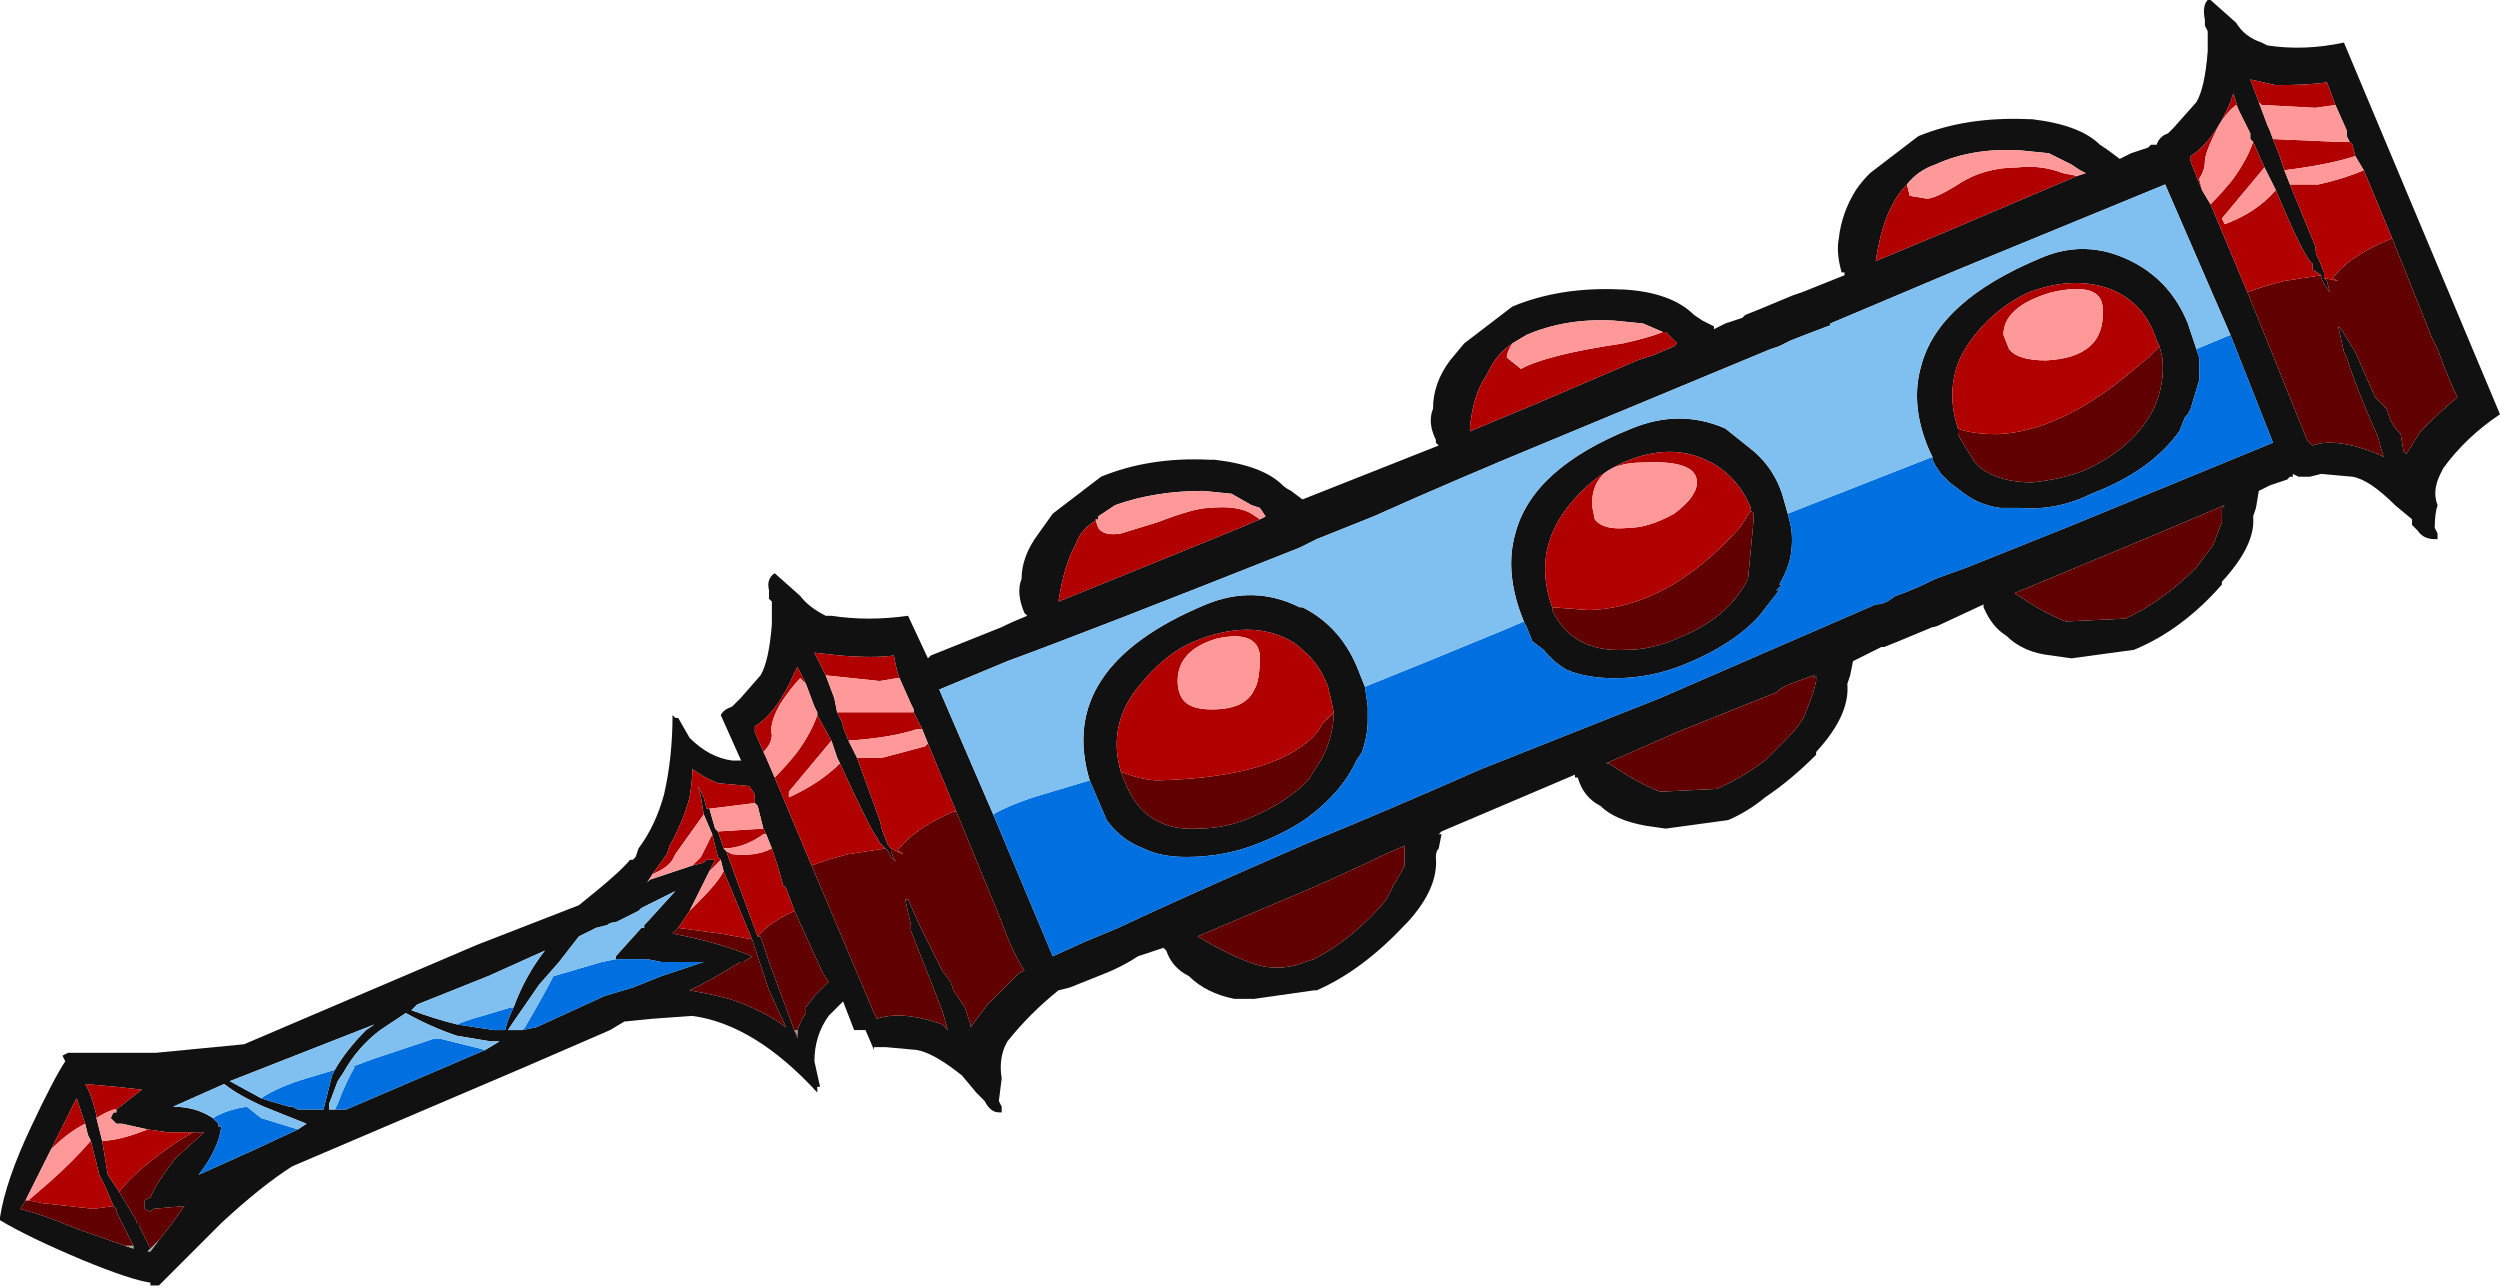 <?xml version="1.0" encoding="UTF-8" standalone="no"?>
<svg xmlns:ffdec="https://www.free-decompiler.com/flash" xmlns:xlink="http://www.w3.org/1999/xlink" ffdec:objectType="frame" height="158.9px" width="308.35px" xmlns="http://www.w3.org/2000/svg">
  <g transform="matrix(1.0, 0.0, 0.0, 1.0, 175.0, 86.8)">
    <use ffdec:characterId="1283" height="22.7" transform="matrix(7.0, 0.0, 0.0, 7.0, -175.0, -86.8)" width="44.05" xlink:href="#shape0"/>
  </g>
  <defs>
    <g id="shape0" transform="matrix(1.0, 0.0, 0.0, 1.0, 25.0, 12.4)">
      <path d="M-11.4 2.55 L-11.5 2.3 -11.55 2.2 -11.65 1.8 -11.7 1.75 -11.7 1.6 -11.8 1.45 -12.35 1.4 Q-12.6 1.3 -12.8 1.15 -12.8 1.35 -12.85 1.65 -12.95 2.05 -13.2 2.5 L-13.25 2.65 -13.5 3.0 -13.6 3.15 -13.55 3.1 -12.8 2.85 -12.6 2.8 -12.55 2.75 -12.4 2.75 -12.5 2.95 -12.85 3.65 -13.05 3.95 -13.15 4.05 Q-12.35 4.2 -11.75 4.45 L-11.9 4.55 -11.95 4.55 -12.55 4.9 -12.85 5.05 Q-12.55 5.1 -12.15 5.2 -11.55 5.4 -11.15 5.7 L-11.45 5.05 -11.75 4.15 -12.25 2.95 -12.3 2.75 -12.35 2.7 -12.45 2.3 -12.6 1.95 -12.65 1.65 -12.7 1.45 -12.6 1.65 -12.55 1.85 -12.5 1.85 -12.4 2.2 -12.35 2.25 -12.25 2.55 -12.2 2.6 -12.15 2.75 -11.65 4.1 -11.6 4.1 -11.45 4.55 -10.95 5.9 -10.95 5.85 -10.95 5.75 Q-10.9 5.6 -10.8 5.45 L-10.8 5.35 -10.65 5.15 -10.4 4.9 -10.5 4.75 -11.0 3.65 -11.15 3.25 -11.2 3.2 -11.3 2.85 -11.4 2.55 M-11.25 2.25 L-10.1 5.2 -10.4 5.5 Q-10.65 5.85 -10.65 6.3 L-10.55 6.75 -10.6 6.75 -10.6 6.85 Q-11.7 5.65 -12.8 5.5 L-13.5 5.55 -14.0 5.6 -14.25 5.75 -15.75 6.4 -19.85 8.15 Q-20.4 8.5 -21.1 9.15 L-22.2 10.25 -22.35 10.25 -22.35 10.2 Q-22.7 10.15 -23.55 9.8 -24.5 9.4 -25.0 9.1 L-25.0 9.05 Q-24.9 8.4 -24.45 7.45 -24.05 6.6 -23.85 6.3 L-23.9 6.2 -23.8 6.15 -22.25 6.15 -20.7 6.0 -16.6 4.25 -14.8 3.55 Q-14.05 2.95 -13.9 2.75 L-13.85 2.75 -13.8 2.7 -13.75 2.55 Q-13.45 2.15 -13.3 1.6 -13.15 0.95 -13.15 0.2 L-13.1 0.25 -13.05 0.25 -12.85 0.6 Q-12.5 0.95 -12.1 1.0 L-11.8 1.0 -11.25 2.25 M-14.15 4.5 L-14.15 4.45 -13.7 3.95 -13.65 3.95 -13.65 3.9 -13.6 3.85 -13.1 3.3 -13.7 3.6 -13.75 3.65 -14.15 3.85 Q-14.25 3.85 -14.3 3.9 L-14.5 3.95 -14.8 4.1 -15.15 4.55 -15.5 4.95 -15.95 5.6 -16.05 5.75 -15.8 5.75 -15.55 5.7 -14.35 5.15 -13.85 5.0 -13.35 4.8 -12.6 4.55 -13.35 4.55 -13.6 4.5 -14.15 4.5 M-16.45 6.1 L-16.2 5.95 -16.35 5.95 -16.95 5.85 Q-17.4 5.7 -17.85 5.45 L-18.3 5.75 Q-18.7 6.05 -18.95 6.5 L-19.05 6.65 -19.2 7.05 -19.2 7.15 -19.1 7.15 -18.9 7.15 -16.45 6.1 M-16.95 5.65 L-16.3 5.75 -16.1 5.75 Q-16.05 5.55 -15.95 5.35 -15.75 4.8 -15.4 4.35 L-16.4 4.8 -17.65 5.3 -17.75 5.4 Q-17.35 5.55 -16.95 5.65 M-20.4 6.95 L-20.25 7.0 -19.9 7.1 -19.85 7.1 -19.75 7.15 -19.3 7.15 -19.15 6.55 -19.1 6.45 Q-18.9 6.1 -18.55 5.75 L-18.4 5.65 -20.95 6.65 -20.4 6.95 M-22.95 7.15 L-22.5 6.8 -22.95 6.75 -23.5 6.7 Q-23.4 6.85 -23.3 7.25 L-23.3 7.3 -23.2 7.7 -23.1 8.3 -22.9 8.6 -22.6 9.1 -22.6 9.15 -22.55 9.15 -22.55 9.2 -22.35 9.6 -22.4 9.65 -22.35 9.65 -22.2 9.45 -22.0 9.2 -21.75 8.85 -22.3 8.9 -22.35 8.95 -22.45 8.9 -22.45 8.75 -22.35 8.7 Q-22.25 8.45 -21.9 8.0 L-21.4 7.55 -21.6 7.55 -22.05 7.55 -22.4 7.5 -22.85 7.4 -22.95 7.4 -23.05 7.3 -23.0 7.2 -22.95 7.2 -22.95 7.15 M-19.75 7.5 L-19.6 7.4 -20.35 7.1 Q-20.8 6.9 -21.05 6.7 L-21.95 7.1 Q-21.55 7.1 -21.25 7.3 L-21.15 7.4 -21.15 7.45 -21.1 7.45 Q-21.15 7.85 -21.5 8.3 L-20.5 7.85 -19.75 7.5 M-22.65 9.55 L-22.95 8.95 -22.95 8.9 -23.0 8.85 -23.15 8.5 -23.25 8.3 -23.4 7.7 -23.45 7.6 -23.5 7.4 -23.65 6.95 -24.1 7.85 -24.55 8.75 Q-24.6 8.85 -24.65 8.9 -24.25 9.0 -23.65 9.25 L-22.8 9.55 -22.65 9.6 -22.65 9.55" fill="#111111" fill-rule="evenodd" stroke="none"/>
      <path d="M-10.95 5.75 L-10.95 5.85 -11.0 5.75 -10.95 5.75 M-22.2 9.45 L-22.35 9.65 -22.4 9.65 -22.35 9.6 -22.2 9.45 M-22.65 9.55 L-22.65 9.6 -22.8 9.55 -22.65 9.55" fill="#a7a595" fill-rule="evenodd" stroke="none"/>
      <path d="M-14.15 4.5 L-13.6 4.5 -13.35 4.55 -12.6 4.55 -13.35 4.8 -13.85 5.0 -14.35 5.15 -15.55 5.7 -15.8 5.75 -15.75 5.7 Q-15.4 5.1 -15.25 4.8 L-14.4 4.55 -14.15 4.5 M-19.1 7.15 L-19.05 7.05 Q-18.9 6.65 -18.75 6.4 L-18.8 6.4 Q-18.55 6.3 -18.4 6.25 L-17.35 5.9 -17.25 5.9 -16.45 6.1 -18.9 7.15 -19.1 7.15 M-16.95 5.65 Q-16.7 5.55 -16.5 5.5 L-16.0 5.35 -15.95 5.35 Q-16.05 5.55 -16.1 5.75 L-16.3 5.75 -16.95 5.65 M-19.1 6.45 L-19.15 6.55 -19.3 7.15 -19.75 7.15 -19.85 7.1 -19.9 7.1 -20.25 7.0 -20.4 6.95 Q-20.1 6.75 -19.6 6.6 L-19.1 6.45 M-19.75 7.5 L-20.5 7.85 -21.5 8.3 Q-21.15 7.85 -21.1 7.45 L-21.15 7.45 -21.15 7.4 -21.25 7.3 Q-21.0 7.15 -20.65 7.1 L-20.4 7.3 -19.75 7.5" fill="#0070e0" fill-rule="evenodd" stroke="none"/>
      <path d="M-15.8 5.75 L-16.05 5.75 -15.95 5.6 -15.5 4.95 -15.15 4.55 -14.8 4.1 -14.5 3.95 -14.3 3.9 Q-14.25 3.85 -14.15 3.85 L-13.75 3.65 -13.7 3.6 -13.1 3.3 -13.6 3.85 -13.65 3.9 -13.65 3.95 -13.7 3.95 -14.15 4.45 -14.15 4.5 -14.4 4.55 -15.25 4.8 Q-15.4 5.1 -15.75 5.7 L-15.8 5.75 M-19.1 7.15 L-19.2 7.15 -19.2 7.05 -19.05 6.65 -18.95 6.5 Q-18.7 6.05 -18.3 5.75 L-17.85 5.45 Q-17.4 5.7 -16.95 5.85 L-16.35 5.95 -16.2 5.95 -16.45 6.1 -17.25 5.9 -17.35 5.9 -18.4 6.25 Q-18.55 6.3 -18.8 6.4 L-18.75 6.4 Q-18.9 6.65 -19.05 7.05 L-19.1 7.15 M-15.95 5.35 L-16.0 5.35 -16.5 5.5 Q-16.7 5.55 -16.95 5.65 -17.35 5.55 -17.75 5.4 L-17.65 5.3 -16.4 4.8 -15.4 4.35 Q-15.75 4.8 -15.95 5.35 M-20.4 6.95 L-20.95 6.65 -18.4 5.65 -18.55 5.75 Q-18.9 6.1 -19.1 6.45 L-19.6 6.6 Q-20.1 6.75 -20.4 6.95 M-21.25 7.3 Q-21.55 7.1 -21.95 7.1 L-21.05 6.7 Q-20.8 6.9 -20.35 7.1 L-19.6 7.4 -19.75 7.5 -20.4 7.3 -20.65 7.1 Q-21.0 7.15 -21.25 7.3" fill="#80c0f0" fill-rule="evenodd" stroke="none"/>
      <path d="M-11.0 3.65 L-10.5 4.75 -10.4 4.9 -10.65 5.15 -10.8 5.35 -10.8 5.45 Q-10.9 5.6 -10.95 5.75 L-11.0 5.75 -10.95 5.85 -10.95 5.9 -11.45 4.55 -11.6 4.1 -11.65 4.1 Q-11.45 3.85 -11.0 3.65 M-11.75 4.15 L-11.45 5.05 -11.15 5.7 Q-11.55 5.4 -12.15 5.2 -12.55 5.1 -12.85 5.05 L-12.55 4.9 -11.95 4.55 -11.9 4.55 -11.75 4.45 Q-12.35 4.2 -13.15 4.05 L-13.05 3.95 -12.3 4.05 -11.75 4.15 M-21.6 7.55 L-21.4 7.55 -21.9 8.0 Q-22.25 8.45 -22.35 8.7 L-22.45 8.75 -22.45 8.9 -22.35 8.95 -22.3 8.9 -21.75 8.85 -22.0 9.2 -22.2 9.45 -22.35 9.6 -22.55 9.2 -22.55 9.15 -22.6 9.15 -22.6 9.1 -22.9 8.6 Q-22.6 8.2 -21.85 7.7 L-21.6 7.55 M-23.0 8.85 L-22.95 8.9 -22.95 8.95 -22.65 9.55 -22.8 9.55 -23.65 9.25 Q-24.25 9.0 -24.65 8.9 -24.6 8.85 -24.55 8.75 L-24.5 8.75 -24.25 8.8 -23.35 8.9 -23.0 8.85" fill="#600000" fill-rule="evenodd" stroke="none"/>
      <path d="M-11.5 2.3 L-11.55 2.3 Q-11.9 2.55 -12.25 2.55 L-12.35 2.25 -11.55 2.2 -11.5 2.3 M-12.2 2.6 L-12.1 2.65 Q-11.7 2.7 -11.4 2.55 L-11.3 2.85 -11.2 3.2 -11.15 3.25 -11.0 3.65 Q-11.45 3.85 -11.65 4.1 L-12.15 2.75 -12.2 2.6 M-11.75 4.15 L-12.3 4.05 -13.05 3.95 -12.85 3.65 -12.7 3.5 Q-12.35 3.15 -12.25 2.95 L-11.75 4.15 M-12.5 2.95 L-12.4 2.75 -12.55 2.75 -12.6 2.8 -12.8 2.85 -12.65 2.7 Q-12.55 2.5 -12.45 2.3 L-12.35 2.7 -12.3 2.75 -12.5 2.95 M-13.5 3.0 L-13.25 2.65 -13.2 2.5 Q-12.95 2.05 -12.85 1.65 -12.8 1.35 -12.8 1.15 -12.6 1.3 -12.35 1.4 L-11.8 1.45 -11.7 1.6 -11.7 1.75 -12.5 1.85 -12.55 1.85 -12.6 1.65 -12.7 1.45 -12.65 1.65 -12.6 1.95 -13.1 2.65 -13.15 2.75 Q-13.25 2.9 -13.5 3.0 M-23.3 7.3 L-23.3 7.25 Q-23.4 6.85 -23.5 6.7 L-22.95 6.75 -22.5 6.8 -22.95 7.15 -23.0 7.15 Q-23.15 7.2 -23.3 7.3 M-22.4 7.5 L-22.05 7.55 -21.6 7.55 -21.85 7.7 Q-22.6 8.2 -22.9 8.6 L-23.1 8.3 -23.2 7.7 Q-22.9 7.7 -22.4 7.5 M-24.1 7.85 L-23.65 6.95 -23.5 7.4 Q-23.8 7.55 -24.1 7.85 M-23.4 7.7 L-23.25 8.3 -23.15 8.5 -23.0 8.85 -23.35 8.9 -24.25 8.8 -24.5 8.75 -24.15 8.45 Q-23.7 8.05 -23.4 7.7" fill="#b00000" fill-rule="evenodd" stroke="none"/>
      <path d="M-11.5 2.3 L-11.4 2.55 Q-11.7 2.7 -12.1 2.65 L-12.2 2.6 -12.25 2.55 Q-11.9 2.55 -11.55 2.3 L-11.5 2.3 M-11.55 2.2 L-12.35 2.25 -12.4 2.2 -12.5 1.85 -12.55 1.85 -12.5 1.85 -11.7 1.75 -11.65 1.8 -11.55 2.2 M-12.85 3.65 L-12.5 2.95 -12.3 2.75 -12.25 2.95 Q-12.35 3.15 -12.7 3.5 L-12.85 3.65 M-12.8 2.85 L-13.55 3.1 -13.6 3.15 -13.5 3.0 Q-13.25 2.9 -13.15 2.75 L-13.1 2.65 -12.6 1.95 -12.45 2.3 Q-12.55 2.5 -12.65 2.7 L-12.8 2.85 M-22.95 7.15 L-22.95 7.2 -23.0 7.2 -23.05 7.3 -22.95 7.4 -22.85 7.4 -22.4 7.5 Q-22.9 7.7 -23.2 7.7 L-23.3 7.3 Q-23.15 7.2 -23.0 7.15 L-22.95 7.15 M-24.55 8.75 L-24.1 7.85 Q-23.8 7.55 -23.5 7.4 L-23.45 7.6 -23.4 7.7 Q-23.7 8.05 -24.15 8.45 L-24.5 8.75 -24.55 8.75" fill="#ff9999" fill-rule="evenodd" stroke="none"/>
      <path d="M7.95 -9.35 L8.8 -10.0 Q9.65 -10.35 10.75 -10.3 L10.8 -10.3 Q11.65 -10.2 12.0 -9.85 L12.15 -9.75 12.35 -9.6 12.55 -9.7 12.85 -9.8 12.9 -9.85 13.0 -9.85 Q13.05 -10.0 13.2 -10.05 L13.3 -10.15 13.7 -10.6 Q13.85 -10.85 13.9 -11.5 L13.9 -11.85 13.85 -11.95 13.85 -12.05 Q13.8 -12.3 13.9 -12.4 L13.95 -12.4 14.4 -12.0 Q14.55 -11.75 14.85 -11.65 L14.95 -11.6 Q15.6 -11.5 16.3 -11.65 L19.05 -5.1 Q18.45 -4.7 18.05 -4.15 L18.0 -4.05 Q17.85 -3.75 17.95 -3.5 17.9 -3.35 17.9 -3.1 L17.95 -3.0 17.95 -2.9 17.9 -2.9 Q17.7 -2.9 17.6 -3.05 L17.5 -3.15 17.5 -3.25 17.2 -3.5 Q16.75 -3.95 16.45 -4.0 L15.9 -4.05 15.7 -4.0 15.5 -4.0 15.4 -4.05 15.4 -4.0 15.35 -4.0 15.3 -3.95 15.0 -3.85 14.8 -3.75 14.75 -3.45 14.7 -3.3 Q14.75 -2.8 14.15 -2.15 L14.15 -2.1 Q13.45 -1.3 12.6 -0.95 L11.5 -0.8 11.15 -0.85 Q10.65 -0.9 10.35 -1.2 10.1 -1.35 9.95 -1.7 L9.95 -1.75 9.2 -1.4 Q9.1 -1.35 9.05 -1.35 L8.45 -1.1 8.2 -1.0 8.15 -1.0 7.65 -0.75 7.6 -0.5 7.55 -0.35 Q7.6 0.2 7.0 0.85 L7.0 0.9 Q6.55 1.35 6.1 1.65 5.8 1.9 5.45 2.05 L4.35 2.2 4.0 2.15 Q3.45 2.05 3.2 1.8 2.9 1.65 2.8 1.3 L2.75 1.3 2.75 1.25 0.4 2.25 0.35 2.3 0.4 2.3 0.35 2.55 Q0.3 2.6 0.3 2.7 0.35 3.25 -0.2 3.85 L-0.25 3.9 Q-1.0 4.7 -1.8 5.05 L-1.85 5.05 -2.9 5.2 -3.25 5.2 Q-3.75 5.1 -4.05 4.8 -4.35 4.65 -4.45 4.35 L-4.5 4.3 -4.95 4.45 Q-5.25 4.65 -5.65 4.8 L-6.15 5.0 -6.35 5.05 Q-6.85 5.45 -7.25 5.95 L-7.3 6.05 Q-7.4 6.3 -7.35 6.6 L-7.4 7.0 -7.35 7.1 -7.35 7.2 -7.4 7.2 Q-7.55 7.2 -7.65 7.0 L-7.8 6.85 -8.05 6.55 Q-8.55 6.15 -8.85 6.1 L-9.4 6.05 -9.6 6.05 -9.6 6.1 -9.75 5.75 -9.95 5.75 -10.8 3.55 -12.3 0.2 Q-12.25 0.1 -12.1 0.05 L-11.95 -0.1 -11.6 -0.5 Q-11.45 -0.75 -11.4 -1.4 L-11.4 -1.8 -11.45 -1.85 -11.45 -2.0 Q-11.5 -2.2 -11.35 -2.3 L-11.35 -2.3 -10.9 -1.9 Q-10.75 -1.7 -10.45 -1.55 L-10.35 -1.55 Q-9.7 -1.45 -9.0 -1.55 L-8.65 -0.8 -8.6 -0.85 -7.35 -1.35 Q-7.15 -1.45 -6.9 -1.55 L-6.95 -1.6 Q-7.1 -1.95 -7.0 -2.2 -7.0 -2.6 -6.7 -3.0 L-6.45 -3.35 -5.6 -4.0 Q-4.75 -4.35 -3.7 -4.3 L-3.6 -4.3 Q-2.75 -4.2 -2.4 -3.85 -2.35 -3.8 -2.25 -3.75 L-2.05 -3.6 0.35 -4.55 0.3 -4.6 0.3 -4.65 Q0.15 -4.95 0.25 -5.2 0.25 -5.65 0.55 -6.05 L0.8 -6.35 1.65 -7.0 Q2.5 -7.35 3.55 -7.3 L3.6 -7.3 Q4.45 -7.25 4.85 -6.85 L5.0 -6.75 5.2 -6.65 5.2 -6.6 5.4 -6.7 5.7 -6.8 5.75 -6.85 6.0 -6.95 6.6 -7.2 6.75 -7.25 7.5 -7.55 7.5 -7.6 7.45 -7.6 Q7.35 -7.95 7.4 -8.2 7.45 -8.65 7.7 -9.05 7.8 -9.2 7.95 -9.35 M8.6 -9.15 Q8.45 -9.0 8.35 -8.8 8.15 -8.45 8.05 -7.8 L9.25 -8.3 11.6 -9.3 11.75 -9.35 11.65 -9.4 11.5 -9.5 11.1 -9.7 10.6 -9.75 Q9.75 -9.8 9.1 -9.5 8.8 -9.4 8.6 -9.15 M1.65 -6.35 Q1.35 -6.15 1.2 -5.8 0.95 -5.45 0.9 -4.85 L0.9 -4.8 2.1 -5.3 3.85 -6.05 4.15 -6.15 4.5 -6.3 4.55 -6.35 4.5 -6.4 Q4.4 -6.5 4.35 -6.55 L4.3 -6.55 3.95 -6.7 3.45 -6.75 Q2.6 -6.8 1.9 -6.5 L1.65 -6.35 M5.85 -3.4 L5.85 -3.45 Q5.6 -4.05 5.05 -4.3 4.4 -4.6 3.6 -4.25 3.05 -4.0 2.65 -3.5 2.45 -3.25 2.35 -3.0 2.1 -2.4 2.35 -1.7 L2.35 -1.65 Q2.7 -0.9 3.65 -0.95 4.1 -0.95 4.55 -1.15 5.45 -1.5 5.8 -2.2 L5.9 -3.25 5.9 -3.35 5.85 -3.4 M1.85 -1.45 Q1.5 -2.3 1.7 -3.0 2.0 -4.15 3.75 -4.85 4.6 -5.2 5.4 -4.85 L5.9 -4.45 Q6.25 -4.15 6.4 -3.7 L6.5 -3.35 6.55 -3.15 Q6.6 -2.9 6.55 -2.6 6.5 -2.35 6.35 -2.1 L6.4 -2.1 6.3 -2.0 6.35 -2.0 6.0 -1.55 Q5.55 -1.05 4.7 -0.7 4.1 -0.45 3.45 -0.45 2.95 -0.45 2.6 -0.6 2.35 -0.75 2.2 -0.95 L2.0 -1.1 1.9 -1.35 1.85 -1.45 M9.05 -4.35 L9.0 -4.45 Q8.65 -5.25 8.85 -5.95 9.15 -7.1 10.95 -7.85 11.75 -8.2 12.55 -7.8 13.25 -7.45 13.55 -6.7 L13.7 -6.25 13.75 -6.1 Q13.75 -5.9 13.75 -5.7 L13.6 -5.2 13.55 -5.1 13.5 -5.05 13.4 -4.8 Q12.9 -4.1 11.85 -3.7 11.25 -3.4 10.6 -3.45 L10.25 -3.45 Q9.85 -3.5 9.55 -3.75 L9.35 -3.9 9.2 -4.05 9.1 -4.2 9.05 -4.3 9.05 -4.35 M14.3 -6.5 L13.15 -9.15 9.5 -7.65 7.25 -6.7 Q7.25 -6.65 7.2 -6.65 6.8 -6.5 6.55 -6.4 L6.35 -6.3 6.2 -6.25 2.35 -4.65 Q0.65 -3.95 -0.8 -3.3 L-1.8 -2.9 -2.1 -2.75 Q-5.75 -1.3 -7.25 -0.75 L-8.45 -0.25 -7.5 1.95 -6.45 4.45 -5.9 4.2 -5.3 3.95 Q-4.25 3.45 -1.95 2.45 -0.6 1.9 1.1 1.15 L4.25 -0.1 8.05 -1.75 Q8.15 -1.75 8.25 -1.8 L8.4 -1.9 Q8.7 -2.0 9.1 -2.2 L9.65 -2.4 11.4 -3.1 15.05 -4.6 14.3 -6.5 M-5.8 1.35 Q-6.4 -0.65 -3.75 -1.75 -2.9 -2.1 -2.1 -1.7 L-2.05 -1.7 Q-1.35 -1.35 -1.05 -0.55 L-0.95 -0.3 -0.9 0.05 -0.9 0.3 Q-0.9 0.55 -1.0 0.85 L-1.1 1.0 Q-1.35 1.55 -1.95 2.0 -2.3 2.25 -2.8 2.45 -3.4 2.7 -4.1 2.7 -4.55 2.7 -4.85 2.55 -5.25 2.4 -5.5 2.05 L-5.8 1.35 M13.05 -6.3 L13.0 -6.4 Q12.8 -7.05 12.2 -7.3 11.55 -7.55 10.75 -7.25 10.2 -7.0 9.8 -6.5 9.6 -6.25 9.5 -6.0 9.3 -5.45 9.5 -4.85 L9.5 -4.75 9.55 -4.65 9.8 -4.25 9.9 -4.15 Q10.25 -3.9 10.8 -3.9 11.3 -3.95 11.7 -4.1 12.6 -4.5 12.95 -5.2 13.15 -5.65 13.1 -6.1 L13.05 -6.3 M10.5 -1.95 Q11.0 -1.6 11.4 -1.45 L12.45 -1.5 Q13.1 -1.8 13.7 -2.4 13.85 -2.6 14.0 -2.8 14.05 -2.95 14.15 -3.2 L14.15 -3.45 14.2 -3.5 Q13.15 -3.05 11.7 -2.45 L10.5 -1.95 M6.3 -0.2 L4.55 0.5 3.3 1.05 3.35 1.05 Q3.85 1.4 4.25 1.55 L5.25 1.5 Q5.7 1.3 6.1 1.0 L6.5 0.6 Q6.7 0.4 6.8 0.2 L6.95 -0.2 7.0 -0.4 7.0 -0.5 6.95 -0.45 6.95 -0.5 6.55 -0.35 Q6.4 -0.3 6.3 -0.2 M16.15 -10.55 L16.0 -10.95 Q15.7 -10.9 15.1 -10.9 L14.65 -11.0 14.8 -10.6 14.95 -10.2 Q15.0 -10.1 15.05 -9.95 L15.15 -9.7 15.25 -9.4 15.35 -9.15 15.8 -8.05 Q15.8 -7.9 15.85 -7.85 L15.95 -7.6 15.95 -7.5 16.0 -7.45 16.05 -7.25 15.95 -7.4 15.9 -7.5 15.9 -7.55 15.75 -7.65 15.75 -7.75 Q15.6 -7.85 15.1 -9.05 L14.9 -9.45 14.7 -9.9 14.65 -9.95 14.65 -10.05 14.45 -10.45 14.35 -10.75 14.3 -10.6 Q14.0 -9.9 13.6 -9.65 L13.6 -9.55 13.8 -9.05 13.95 -8.8 14.6 -7.25 15.65 -4.65 15.75 -4.55 Q16.15 -4.7 16.9 -4.4 L17.0 -4.35 Q16.95 -4.5 16.9 -4.7 16.5 -5.6 16.35 -6.1 L16.3 -6.2 16.2 -6.65 16.25 -6.6 16.5 -6.2 16.85 -5.4 17.05 -5.2 17.1 -5.05 Q17.15 -4.9 17.3 -4.75 L17.35 -4.45 17.4 -4.4 17.65 -4.8 Q18.05 -5.2 18.3 -5.4 18.15 -5.7 17.95 -6.25 17.9 -6.35 17.85 -6.45 L17.15 -8.2 16.65 -9.4 16.5 -9.65 16.45 -9.85 16.4 -9.9 16.35 -10.0 16.35 -10.1 16.15 -10.55 M-10.8 -0.35 L-10.95 -0.65 -11.0 -0.55 Q-11.3 0.15 -11.7 0.4 L-11.7 0.5 -11.5 0.95 -11.35 1.3 -10.7 2.85 -9.6 5.45 -9.55 5.55 Q-9.1 5.4 -8.4 5.65 L-8.3 5.75 -8.4 5.4 -8.95 4.0 -8.95 3.9 -9.05 3.45 -9.0 3.45 -8.8 3.9 -8.4 4.7 -8.25 4.9 -8.2 5.05 -8.0 5.35 -7.9 5.65 -7.9 5.7 -7.6 5.3 -7.05 4.75 -6.95 4.7 Q-7.15 4.4 -7.35 3.85 L-7.45 3.6 -8.15 1.9 -8.65 0.7 -8.75 0.45 -8.9 0.15 -8.9 0.1 -8.95 0.0 -9.15 -0.45 -9.2 -0.6 -9.25 -0.85 Q-9.6 -0.8 -10.2 -0.85 L-10.65 -0.9 -10.45 -0.5 -10.3 -0.1 -10.25 0.15 -10.15 0.35 -10.15 0.4 -10.05 0.65 -9.9 0.95 -9.5 2.05 -9.45 2.25 -9.35 2.5 -9.3 2.55 -9.3 2.6 Q-9.25 2.75 -9.2 2.8 L-9.3 2.7 -9.35 2.6 -9.4 2.55 -9.5 2.45 -9.55 2.35 Q-9.65 2.25 -10.2 1.05 L-10.25 0.95 -10.35 0.65 -10.6 0.2 -10.6 0.15 -10.65 0.05 -10.8 -0.35 M-5.65 -3.25 Q-5.95 -3.1 -6.05 -2.8 -6.25 -2.45 -6.35 -1.8 -4.0 -2.75 -3.15 -3.1 L-2.8 -3.25 -2.7 -3.3 -2.8 -3.45 -2.95 -3.5 -3.3 -3.7 -3.8 -3.75 Q-4.65 -3.75 -5.35 -3.5 L-5.65 -3.3 -5.65 -3.25 M-1.5 0.15 Q-1.55 -0.1 -1.6 -0.3 -1.75 -0.7 -2.05 -0.95 -2.2 -1.1 -2.45 -1.2 -3.1 -1.45 -3.95 -1.1 -4.45 -0.9 -4.9 -0.35 -5.5 0.35 -5.25 1.2 L-5.15 1.45 Q-4.8 2.25 -3.9 2.2 -3.4 2.2 -2.95 2.0 -2.35 1.75 -1.95 1.35 L-1.7 0.95 Q-1.5 0.55 -1.5 0.15 M-0.25 2.85 L-0.25 2.5 -0.7 2.7 Q-1.1 2.9 -1.9 3.25 L-3.9 4.1 Q-3.4 4.4 -3.0 4.55 -2.5 4.75 -2.0 4.55 L-1.85 4.5 Q-1.25 4.2 -0.7 3.6 -0.55 3.45 -0.45 3.2 -0.35 3.05 -0.25 2.85" fill="#111111" fill-rule="evenodd" stroke="none"/>
      <path d="M6.5 -3.35 L9.05 -4.35 9.05 -4.3 9.1 -4.2 9.2 -4.05 9.35 -3.9 9.55 -3.75 Q9.85 -3.5 10.25 -3.45 L10.6 -3.45 Q11.25 -3.4 11.85 -3.7 12.9 -4.1 13.4 -4.8 L13.5 -5.05 13.55 -5.1 13.6 -5.2 13.75 -5.7 Q13.75 -5.9 13.75 -6.1 L13.7 -6.25 14.3 -6.5 15.05 -4.6 11.4 -3.1 9.65 -2.4 9.1 -2.2 Q8.7 -2.0 8.4 -1.9 L8.25 -1.8 Q8.15 -1.75 8.05 -1.75 L4.25 -0.1 1.1 1.15 Q-0.6 1.9 -1.95 2.45 -4.25 3.45 -5.3 3.95 L-5.9 4.2 -6.45 4.45 -7.5 1.95 Q-7.25 1.8 -6.8 1.65 L-5.8 1.35 -5.5 2.05 Q-5.25 2.4 -4.85 2.55 -4.55 2.7 -4.1 2.7 -3.4 2.7 -2.8 2.45 -2.3 2.25 -1.95 2.0 -1.35 1.55 -1.1 1.0 L-1.0 0.85 Q-0.9 0.55 -0.9 0.3 L-0.9 0.05 -0.95 -0.3 Q0.05 -0.7 1.5 -1.3 L1.85 -1.45 1.9 -1.35 2.0 -1.1 2.2 -0.95 Q2.35 -0.75 2.6 -0.6 2.95 -0.45 3.45 -0.45 4.1 -0.45 4.7 -0.7 5.55 -1.05 6.0 -1.55 L6.35 -2.0 6.3 -2.0 6.4 -2.1 6.35 -2.1 Q6.5 -2.35 6.55 -2.6 6.6 -2.9 6.55 -3.15 L6.5 -3.35" fill="#0070e0" fill-rule="evenodd" stroke="none"/>
      <path d="M6.5 -3.35 L6.4 -3.7 Q6.25 -4.15 5.9 -4.45 L5.4 -4.85 Q4.6 -5.2 3.75 -4.85 2.0 -4.15 1.7 -3.0 1.5 -2.3 1.85 -1.45 L1.5 -1.3 Q0.05 -0.7 -0.95 -0.3 L-1.05 -0.55 Q-1.35 -1.35 -2.05 -1.7 L-2.1 -1.7 Q-2.9 -2.1 -3.75 -1.75 -6.4 -0.65 -5.8 1.35 L-6.8 1.65 Q-7.25 1.8 -7.5 1.95 L-8.45 -0.25 -7.25 -0.75 Q-5.75 -1.3 -2.1 -2.75 L-1.8 -2.9 -0.8 -3.3 Q0.65 -3.95 2.35 -4.65 L6.2 -6.25 6.35 -6.3 6.55 -6.4 Q6.8 -6.5 7.2 -6.65 7.25 -6.65 7.25 -6.7 L9.5 -7.65 13.15 -9.15 14.3 -6.5 13.7 -6.25 13.55 -6.7 Q13.25 -7.45 12.55 -7.8 11.75 -8.2 10.95 -7.85 9.15 -7.1 8.85 -5.95 8.65 -5.25 9.0 -4.45 L9.05 -4.35 6.5 -3.35" fill="#80c0f0" fill-rule="evenodd" stroke="none"/>
      <path d="M2.35 -1.7 L3.0 -1.65 Q4.4 -1.7 5.65 -3.1 L5.85 -3.4 5.9 -3.35 5.9 -3.25 5.8 -2.2 Q5.45 -1.5 4.55 -1.15 4.1 -0.95 3.65 -0.95 2.7 -0.9 2.35 -1.65 L2.35 -1.7 M9.5 -4.85 Q9.75 -4.75 10.2 -4.75 11.3 -4.8 12.55 -5.85 L12.85 -6.1 13.05 -6.3 13.1 -6.1 Q13.15 -5.65 12.95 -5.2 12.6 -4.5 11.7 -4.1 11.3 -3.95 10.8 -3.9 10.25 -3.9 9.9 -4.15 L9.8 -4.25 9.55 -4.65 9.5 -4.75 9.5 -4.85 M6.3 -0.2 Q6.4 -0.3 6.55 -0.35 L6.95 -0.5 6.95 -0.45 7.0 -0.5 7.0 -0.4 6.95 -0.2 6.8 0.2 Q6.7 0.4 6.5 0.6 L6.1 1.0 Q5.7 1.3 5.25 1.5 L4.25 1.55 Q3.85 1.4 3.35 1.05 L3.3 1.05 4.55 0.5 6.3 -0.2 M10.5 -1.95 L11.7 -2.45 Q13.15 -3.05 14.2 -3.5 L14.15 -3.45 14.15 -3.2 Q14.05 -2.95 14.0 -2.8 13.85 -2.6 13.7 -2.4 13.1 -1.8 12.45 -1.5 L11.4 -1.45 Q11.0 -1.6 10.5 -1.95 M17.15 -8.2 L17.85 -6.45 Q17.9 -6.35 17.95 -6.25 18.15 -5.7 18.3 -5.4 18.05 -5.2 17.65 -4.8 L17.4 -4.4 17.35 -4.45 17.3 -4.75 Q17.15 -4.9 17.1 -5.05 L17.05 -5.2 16.85 -5.4 16.5 -6.2 16.25 -6.6 16.2 -6.65 16.3 -6.2 16.35 -6.1 Q16.5 -5.6 16.9 -4.7 16.95 -4.5 17.0 -4.35 L16.9 -4.4 Q16.15 -4.7 15.75 -4.55 L15.65 -4.65 14.6 -7.25 Q14.85 -7.35 15.25 -7.45 L15.9 -7.55 15.9 -7.5 15.95 -7.4 16.05 -7.25 16.0 -7.45 15.95 -7.5 16.2 -7.45 16.1 -7.5 Q16.4 -7.9 17.15 -8.2 M-9.4 2.55 L-9.35 2.6 -9.3 2.7 -9.2 2.8 Q-9.25 2.75 -9.3 2.6 L-9.3 2.55 Q-9.2 2.6 -9.1 2.65 -9.1 2.6 -9.2 2.6 -8.9 2.2 -8.2 1.9 L-8.15 1.9 -7.45 3.6 -7.35 3.85 Q-7.15 4.4 -6.95 4.7 L-7.05 4.75 -7.6 5.3 -7.9 5.7 -7.9 5.65 -8.0 5.35 -8.2 5.05 -8.25 4.9 -8.4 4.7 -8.8 3.9 -9.0 3.45 -9.05 3.45 -8.95 3.9 -8.95 4.0 -8.4 5.4 -8.3 5.75 -8.4 5.65 Q-9.1 5.4 -9.55 5.55 L-9.6 5.45 -10.7 2.85 Q-10.45 2.75 -10.05 2.65 L-9.4 2.55 M-5.25 1.2 Q-4.85 1.35 -4.6 1.35 -2.75 1.3 -2.0 0.7 -1.8 0.55 -1.7 0.35 L-1.5 0.15 Q-1.5 0.55 -1.7 0.95 L-1.95 1.35 Q-2.35 1.75 -2.95 2.0 -3.4 2.2 -3.9 2.2 -4.8 2.25 -5.15 1.45 L-5.25 1.2 M-0.25 2.85 Q-0.35 3.05 -0.45 3.2 -0.55 3.45 -0.7 3.6 -1.25 4.2 -1.85 4.5 L-2.0 4.55 Q-2.5 4.75 -3.0 4.55 -3.4 4.4 -3.9 4.1 L-1.9 3.25 Q-1.1 2.9 -0.7 2.7 L-0.25 2.5 -0.25 2.85" fill="#600000" fill-rule="evenodd" stroke="none"/>
      <path d="M8.6 -9.15 L8.65 -8.95 8.95 -8.9 Q9.1 -8.9 9.5 -9.15 9.95 -9.45 10.55 -9.45 10.95 -9.5 11.35 -9.35 L11.6 -9.3 9.25 -8.3 8.05 -7.8 Q8.15 -8.45 8.35 -8.8 8.45 -9.0 8.6 -9.15 M4.3 -6.55 L4.35 -6.55 Q4.4 -6.5 4.5 -6.4 L4.55 -6.35 4.5 -6.3 4.15 -6.15 3.85 -6.05 2.1 -5.3 0.9 -4.8 0.9 -4.85 Q0.95 -5.45 1.2 -5.8 1.35 -6.15 1.65 -6.35 1.55 -6.2 1.55 -6.1 L1.8 -5.9 Q2.25 -6.15 3.6 -6.35 4.05 -6.45 4.3 -6.55 M2.35 -1.7 Q2.1 -2.4 2.35 -3.0 2.45 -3.25 2.65 -3.5 3.05 -4.0 3.6 -4.25 4.4 -4.6 5.05 -4.3 5.6 -4.05 5.85 -3.45 L5.85 -3.4 5.65 -3.1 Q4.4 -1.7 3.0 -1.65 L2.35 -1.7 M4.9 -3.9 Q4.9 -4.3 3.95 -4.25 3.05 -4.25 3.05 -3.5 L3.1 -3.25 Q3.25 -3.05 3.7 -3.1 4.05 -3.1 4.5 -3.35 4.9 -3.65 4.9 -3.9 M10.4 -6.25 Q10.55 -6.05 11.05 -6.05 12.1 -6.1 12.05 -6.95 12.05 -7.45 11.15 -7.25 10.3 -7.0 10.3 -6.5 L10.4 -6.25 M9.5 -4.85 Q9.3 -5.45 9.5 -6.0 9.6 -6.25 9.8 -6.5 10.2 -7.0 10.75 -7.25 11.55 -7.55 12.2 -7.3 12.8 -7.05 13.0 -6.4 L13.05 -6.3 12.85 -6.1 12.55 -5.85 Q11.3 -4.8 10.2 -4.75 9.75 -4.75 9.5 -4.85 M14.8 -10.6 L14.65 -11.0 15.1 -10.9 Q15.7 -10.9 16.0 -10.95 L16.15 -10.55 15.8 -10.5 14.85 -10.55 14.8 -10.6 M16.4 -9.9 L16.45 -9.85 16.5 -9.65 Q16.05 -9.5 15.25 -9.4 L15.15 -9.7 15.05 -9.95 16.2 -9.9 16.4 -9.9 M16.65 -9.4 L17.15 -8.2 Q16.4 -7.9 16.1 -7.5 L16.2 -7.45 15.95 -7.5 15.95 -7.6 15.85 -7.85 Q15.8 -7.9 15.8 -8.05 L15.35 -9.15 15.85 -9.15 Q16.3 -9.25 16.65 -9.4 M14.6 -7.25 L13.95 -8.8 Q14.15 -9.0 14.35 -9.25 14.6 -9.6 14.7 -9.9 L14.9 -9.45 14.15 -8.55 14.2 -8.45 Q14.75 -8.65 15.1 -9.05 15.6 -7.85 15.75 -7.75 L15.75 -7.65 15.9 -7.55 15.25 -7.45 Q14.85 -7.35 14.6 -7.25 M13.8 -9.05 L13.6 -9.55 13.6 -9.65 Q14.0 -9.9 14.3 -10.6 L14.35 -10.75 14.45 -10.45 14.4 -10.55 Q14.2 -10.4 14.05 -10.1 13.85 -9.7 13.85 -9.55 13.85 -9.4 13.75 -9.25 L13.8 -9.05 M-11.5 0.95 L-11.7 0.5 -11.7 0.4 Q-11.3 0.15 -11.0 -0.55 L-10.95 -0.65 -10.8 -0.35 -10.9 -0.45 Q-11.05 -0.3 -11.25 0.0 -11.45 0.35 -11.4 0.55 -11.4 0.7 -11.55 0.85 L-11.5 0.95 M-10.6 0.2 L-10.35 0.65 -11.1 1.55 -11.1 1.65 Q-10.55 1.4 -10.2 1.05 -9.65 2.25 -9.55 2.35 L-9.5 2.45 -9.4 2.55 -10.05 2.65 Q-10.45 2.75 -10.7 2.85 L-11.35 1.3 Q-11.15 1.1 -10.95 0.85 -10.7 0.5 -10.6 0.2 M-9.3 2.55 L-9.35 2.5 -9.45 2.25 -9.5 2.05 -9.9 0.95 -9.45 0.95 -8.7 0.75 -8.65 0.7 -8.15 1.9 -8.2 1.9 Q-8.9 2.2 -9.2 2.6 -9.1 2.6 -9.1 2.65 -9.2 2.6 -9.3 2.55 M-10.05 0.65 L-10.15 0.4 -10.15 0.35 -10.25 0.15 -8.9 0.15 -8.75 0.45 -8.85 0.45 Q-9.3 0.6 -10.05 0.65 M-10.45 -0.5 L-10.65 -0.9 -10.2 -0.85 Q-9.6 -0.8 -9.25 -0.85 L-9.2 -0.6 -9.15 -0.45 -9.2 -0.45 -9.5 -0.4 -10.45 -0.5 M-2.8 -3.25 L-3.15 -3.1 Q-4.0 -2.75 -6.35 -1.8 -6.25 -2.45 -6.05 -2.8 -5.95 -3.1 -5.65 -3.25 L-5.7 -3.25 -5.65 -3.1 Q-5.55 -2.95 -5.25 -3.0 L-4.6 -3.2 Q-3.95 -3.45 -3.7 -3.45 -3.2 -3.5 -2.95 -3.35 L-2.8 -3.25 M-4.25 -0.4 Q-4.25 -0.25 -4.2 -0.15 -4.1 0.1 -3.65 0.1 -3.05 0.1 -2.9 -0.25 -2.8 -0.4 -2.8 -0.85 -2.85 -1.3 -3.55 -1.15 -4.25 -0.95 -4.25 -0.4 M-5.25 1.2 Q-5.5 0.35 -4.9 -0.35 -4.45 -0.9 -3.95 -1.1 -3.1 -1.45 -2.45 -1.2 -2.2 -1.1 -2.05 -0.95 -1.75 -0.7 -1.6 -0.3 -1.55 -0.1 -1.5 0.15 L-1.7 0.35 Q-1.8 0.55 -2.0 0.7 -2.75 1.3 -4.6 1.35 -4.85 1.35 -5.25 1.2" fill="#b00000" fill-rule="evenodd" stroke="none"/>
      <path d="M11.6 -9.3 L11.35 -9.35 Q10.95 -9.5 10.55 -9.45 9.95 -9.45 9.5 -9.15 9.1 -8.9 8.95 -8.9 L8.65 -8.95 8.6 -9.15 Q8.8 -9.4 9.1 -9.5 9.75 -9.8 10.6 -9.75 L11.1 -9.7 11.5 -9.5 11.65 -9.4 11.75 -9.35 11.6 -9.3 M4.3 -6.55 Q4.05 -6.45 3.6 -6.35 2.25 -6.15 1.8 -5.9 L1.55 -6.1 Q1.55 -6.2 1.65 -6.35 L1.9 -6.5 Q2.6 -6.8 3.45 -6.75 L3.95 -6.7 4.3 -6.55 M4.9 -3.9 Q4.9 -3.65 4.5 -3.35 4.05 -3.1 3.7 -3.1 3.25 -3.05 3.1 -3.25 L3.05 -3.5 Q3.05 -4.25 3.95 -4.25 4.9 -4.3 4.9 -3.9 M10.4 -6.25 L10.3 -6.5 Q10.3 -7.0 11.15 -7.25 12.05 -7.45 12.05 -6.95 12.1 -6.1 11.05 -6.05 10.55 -6.05 10.4 -6.25 M14.8 -10.6 L14.85 -10.55 15.8 -10.5 16.15 -10.55 16.35 -10.1 16.35 -10.0 16.4 -9.9 16.2 -9.9 15.05 -9.95 Q15.0 -10.1 14.95 -10.2 L14.8 -10.6 M16.5 -9.65 L16.65 -9.4 Q16.3 -9.25 15.85 -9.15 L15.35 -9.15 15.25 -9.4 Q16.05 -9.5 16.5 -9.65 M13.95 -8.8 L13.8 -9.05 13.75 -9.25 Q13.85 -9.4 13.85 -9.55 13.85 -9.7 14.05 -10.1 14.2 -10.4 14.4 -10.55 L14.45 -10.45 14.65 -10.05 14.65 -9.95 14.7 -9.9 Q14.6 -9.6 14.35 -9.25 14.15 -9.0 13.95 -8.8 M14.9 -9.45 L15.1 -9.05 Q14.75 -8.65 14.2 -8.45 L14.15 -8.55 14.9 -9.45 M-11.5 0.95 L-11.55 0.85 Q-11.4 0.7 -11.4 0.55 -11.45 0.35 -11.25 0.0 -11.05 -0.3 -10.9 -0.45 L-10.8 -0.35 -10.65 0.05 -10.6 0.15 -10.6 0.2 Q-10.7 0.5 -10.95 0.85 -11.15 1.1 -11.35 1.3 L-11.5 0.95 M-10.35 0.65 L-10.25 0.95 -10.2 1.05 Q-10.55 1.4 -11.1 1.65 L-11.1 1.55 -10.35 0.65 M-9.9 0.95 L-10.05 0.65 Q-9.3 0.6 -8.85 0.45 L-8.75 0.45 -8.65 0.7 -8.7 0.75 -9.45 0.95 -9.9 0.95 M-10.25 0.15 L-10.3 -0.1 -10.45 -0.5 -9.5 -0.4 -9.2 -0.45 -9.15 -0.45 -8.95 0.0 -8.9 0.1 -8.9 0.15 -10.25 0.15 M-2.8 -3.25 L-2.95 -3.35 Q-3.2 -3.5 -3.7 -3.45 -3.95 -3.45 -4.6 -3.2 L-5.25 -3.0 Q-5.55 -2.95 -5.65 -3.1 L-5.7 -3.25 -5.65 -3.25 -5.65 -3.3 -5.35 -3.5 Q-4.65 -3.75 -3.8 -3.75 L-3.3 -3.7 -2.95 -3.5 -2.8 -3.45 -2.7 -3.3 -2.8 -3.25 M-4.25 -0.4 Q-4.25 -0.95 -3.55 -1.15 -2.85 -1.3 -2.8 -0.85 -2.8 -0.4 -2.9 -0.25 -3.05 0.1 -3.65 0.1 -4.1 0.1 -4.2 -0.15 -4.25 -0.25 -4.25 -0.4" fill="#ff9999" fill-rule="evenodd" stroke="none"/>
    </g>
  </defs>
</svg>
